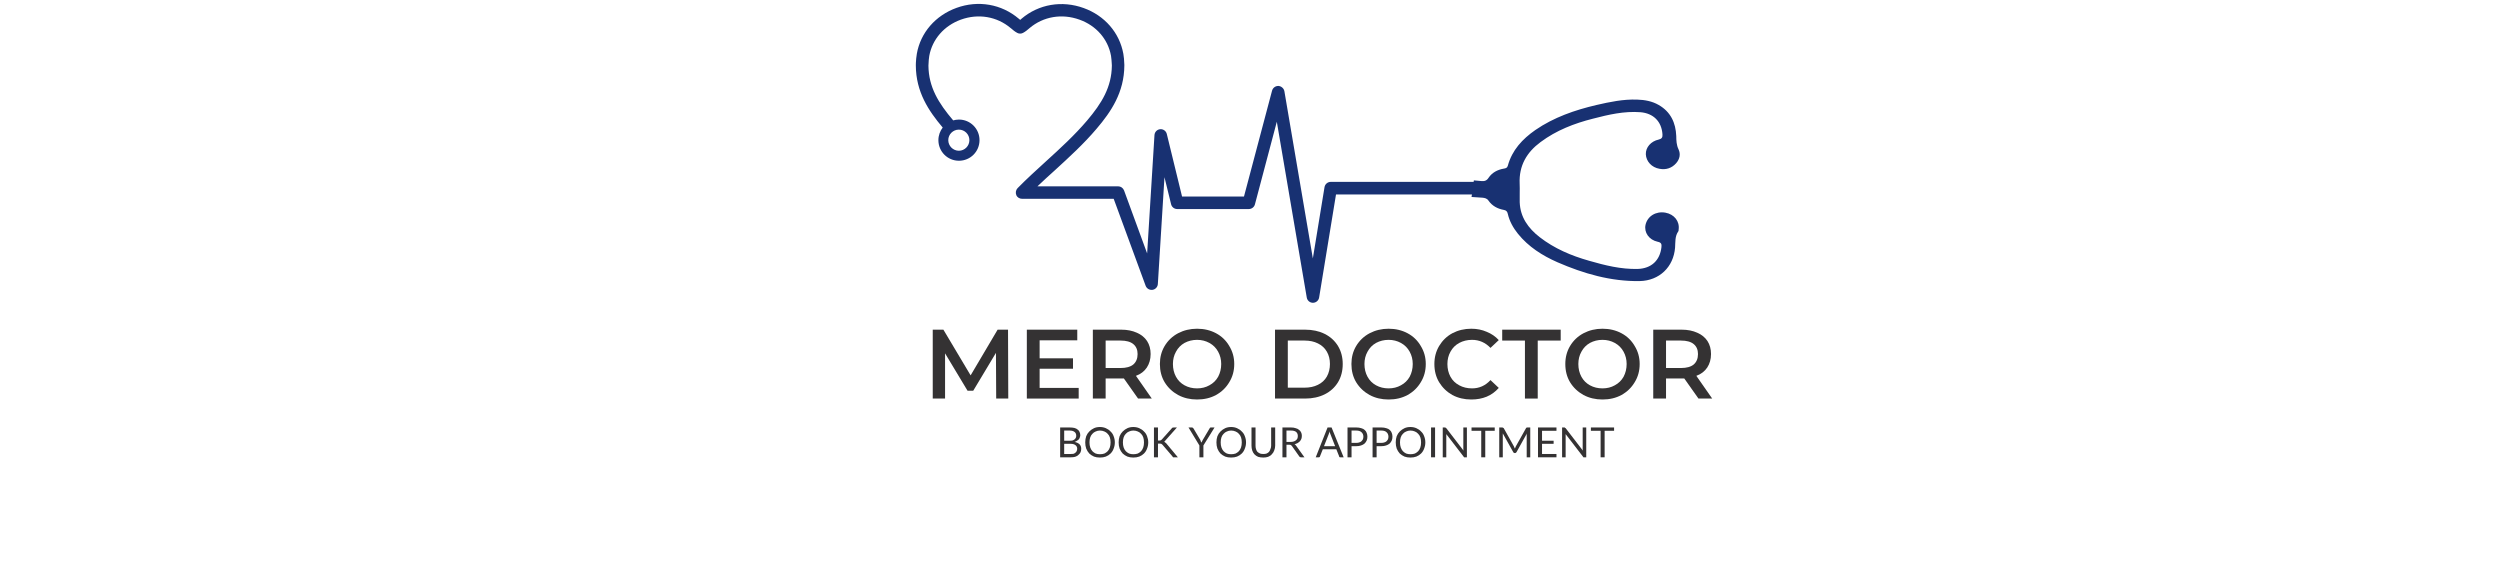 <svg xmlns="http://www.w3.org/2000/svg" xmlns:xlink="http://www.w3.org/1999/xlink" width="220" zoomAndPan="magnify" viewBox="0 0 165 37.5" height="50" preserveAspectRatio="xMidYMid meet" version="1.2"><defs><clipPath id="19bd486ad4"><path d="M 60.441 0 L 111 0 L 111 19.984 L 60.441 19.984 Z M 60.441 0 "/></clipPath></defs><g id="dd740a088f"><g clip-rule="nonzero" clip-path="url(#19bd486ad4)"><path style=" stroke:none;fill-rule:nonzero;fill:#183172;fill-opacity:1;" d="M 109.914 14.035 C 109.285 13.926 108.734 14.27 108.605 14.836 C 108.496 15.336 108.828 15.832 109.41 15.957 C 109.648 16.004 109.676 16.113 109.656 16.309 C 109.559 17.191 108.984 17.723 108.086 17.75 C 106.98 17.777 105.926 17.512 104.883 17.211 C 103.707 16.879 102.59 16.406 101.613 15.648 C 100.863 15.062 100.336 14.336 100.301 13.348 C 100.289 12.938 100.316 12.52 100.297 12.113 C 100.246 10.938 100.758 10.055 101.68 9.375 C 102.719 8.602 103.898 8.145 105.137 7.832 C 106.16 7.566 107.191 7.324 108.27 7.406 C 109.121 7.477 109.668 8.016 109.723 8.867 C 109.738 9.066 109.676 9.164 109.473 9.211 C 108.953 9.324 108.609 9.734 108.625 10.18 C 108.645 10.652 109.012 11.055 109.531 11.141 C 109.957 11.219 110.332 11.102 110.625 10.773 C 110.863 10.5 110.934 10.172 110.781 9.852 C 110.645 9.566 110.637 9.277 110.633 8.977 C 110.598 8.105 110.262 7.379 109.477 6.93 C 109.039 6.676 108.555 6.59 108.059 6.574 C 107.137 6.539 106.25 6.727 105.367 6.93 C 103.934 7.266 102.555 7.742 101.332 8.582 C 100.48 9.176 99.797 9.906 99.516 10.938 C 99.477 11.086 99.375 11.109 99.25 11.129 C 98.832 11.203 98.48 11.387 98.246 11.734 C 98.117 11.934 97.969 11.969 97.762 11.949 C 97.598 11.934 97.441 11.922 97.277 11.906 C 97.27 11.941 97.262 11.969 97.258 12.004 L 87.828 12.004 C 87.625 12.004 87.453 12.152 87.418 12.352 L 86.648 17.055 L 84.77 6.023 C 84.734 5.832 84.57 5.688 84.379 5.672 C 84.184 5.668 84.012 5.789 83.957 5.98 L 82.102 12.973 L 78.016 12.973 L 77.008 8.84 C 76.961 8.645 76.773 8.508 76.57 8.527 C 76.367 8.547 76.207 8.711 76.195 8.918 L 75.711 16.727 L 74.188 12.57 C 74.125 12.406 73.969 12.297 73.797 12.297 L 68.473 12.297 C 68.848 11.934 69.238 11.586 69.613 11.246 C 70.555 10.383 71.531 9.496 72.379 8.492 C 73.328 7.379 74.199 6.098 74.207 4.316 C 74.207 4.301 74.207 4.289 74.207 4.281 C 74.199 4.238 74.199 4.191 74.199 4.145 C 74.195 3.988 74.18 3.762 74.141 3.551 C 73.887 2.156 72.91 1.031 71.523 0.531 C 70.09 0.012 68.555 0.273 67.422 1.234 L 67.406 1.25 C 67.379 1.27 67.359 1.289 67.332 1.312 C 67.305 1.289 67.285 1.27 67.258 1.25 L 67.238 1.234 C 66.098 0.266 64.562 0 63.129 0.52 C 61.742 1.023 60.758 2.152 60.512 3.543 C 60.473 3.762 60.457 3.98 60.449 4.137 C 60.449 4.191 60.445 4.238 60.445 4.281 C 60.445 4.293 60.445 4.309 60.445 4.316 C 60.449 6.062 61.289 7.32 62.219 8.418 C 62.043 8.648 61.934 8.938 61.934 9.25 C 61.934 10.004 62.539 10.609 63.289 10.609 C 64.043 10.609 64.648 10.004 64.648 9.25 C 64.648 8.5 64.043 7.891 63.289 7.891 C 63.16 7.891 63.031 7.914 62.91 7.945 C 61.938 6.801 61.289 5.75 61.277 4.328 C 61.277 4.289 61.285 4.238 61.285 4.184 C 61.289 4.035 61.305 3.859 61.332 3.688 C 61.531 2.594 62.309 1.699 63.414 1.297 C 64.566 0.879 65.797 1.086 66.703 1.852 L 66.719 1.863 C 66.855 1.98 66.984 2.09 67.141 2.172 C 67.258 2.234 67.402 2.234 67.516 2.172 C 67.676 2.09 67.805 1.98 67.941 1.863 L 67.953 1.852 C 68.863 1.086 70.09 0.879 71.246 1.297 C 72.352 1.691 73.129 2.586 73.328 3.688 C 73.355 3.859 73.367 4.043 73.375 4.184 C 73.375 4.238 73.383 4.289 73.383 4.328 C 73.367 5.75 72.719 6.809 71.75 7.953 C 70.93 8.918 69.98 9.789 69.055 10.629 C 68.426 11.203 67.77 11.797 67.16 12.418 C 67.047 12.535 67.012 12.719 67.074 12.871 C 67.133 13.027 67.293 13.121 67.457 13.121 L 73.504 13.121 L 75.613 18.863 C 75.684 19.047 75.867 19.156 76.066 19.129 C 76.258 19.102 76.406 18.938 76.418 18.746 L 76.855 11.695 L 77.293 13.484 C 77.34 13.668 77.504 13.797 77.695 13.797 L 82.422 13.797 C 82.613 13.797 82.777 13.668 82.824 13.492 L 84.27 8.035 L 86.246 19.637 C 86.277 19.832 86.449 19.984 86.652 19.984 C 86.859 19.984 87.031 19.832 87.062 19.637 L 88.176 12.836 L 97.148 12.836 C 97.141 12.891 97.133 12.945 97.121 13 C 97.395 13.012 97.562 13.027 97.836 13.047 C 97.988 13.062 98.137 13.09 98.238 13.238 C 98.48 13.586 98.832 13.777 99.242 13.852 C 99.406 13.879 99.477 13.953 99.512 14.105 C 99.625 14.605 99.871 15.039 100.191 15.438 C 100.891 16.297 101.797 16.871 102.793 17.309 C 104.52 18.059 106.316 18.582 108.223 18.551 C 109.512 18.523 110.453 17.629 110.555 16.344 C 110.582 15.977 110.535 15.594 110.77 15.266 C 110.789 15.238 110.789 15.199 110.789 15.156 C 110.871 14.609 110.5 14.141 109.914 14.035 Z M 63.98 9.25 C 63.98 9.633 63.668 9.949 63.285 9.949 C 62.902 9.949 62.586 9.633 62.586 9.25 C 62.586 8.867 62.902 8.555 63.285 8.555 C 63.668 8.555 63.98 8.867 63.98 9.25 Z M 63.98 9.25 "/></g><g style="fill:#343233;fill-opacity:1;"><g transform="translate(60.952, 26.305)"><path style="stroke:none" d="M 4.797 0 L 4.781 -3.016 L 3.281 -0.516 L 2.906 -0.516 L 1.422 -2.984 L 1.422 0 L 0.609 0 L 0.609 -4.547 L 1.312 -4.547 L 3.109 -1.531 L 4.891 -4.547 L 5.578 -4.547 L 5.594 0 Z M 4.797 0 "/></g></g><g style="fill:#343233;fill-opacity:1;"><g transform="translate(67.162, 26.305)"><path style="stroke:none" d="M 4.031 -0.703 L 4.031 0 L 0.609 0 L 0.609 -4.547 L 3.938 -4.547 L 3.938 -3.844 L 1.453 -3.844 L 1.453 -2.656 L 3.656 -2.656 L 3.656 -1.969 L 1.453 -1.969 L 1.453 -0.703 Z M 4.031 -0.703 "/></g></g><g style="fill:#343233;fill-opacity:1;"><g transform="translate(71.519, 26.305)"><path style="stroke:none" d="M 3.594 0 L 2.656 -1.328 C 2.613 -1.328 2.555 -1.328 2.484 -1.328 L 1.453 -1.328 L 1.453 0 L 0.609 0 L 0.609 -4.547 L 2.484 -4.547 C 2.879 -4.547 3.223 -4.477 3.516 -4.344 C 3.805 -4.219 4.031 -4.035 4.188 -3.797 C 4.344 -3.555 4.422 -3.27 4.422 -2.938 C 4.422 -2.594 4.336 -2.297 4.172 -2.047 C 4.004 -1.797 3.766 -1.613 3.453 -1.5 L 4.5 0 Z M 3.562 -2.938 C 3.562 -3.219 3.469 -3.438 3.281 -3.594 C 3.094 -3.75 2.812 -3.828 2.438 -3.828 L 1.453 -3.828 L 1.453 -2.016 L 2.438 -2.016 C 2.812 -2.016 3.094 -2.094 3.281 -2.25 C 3.469 -2.414 3.562 -2.645 3.562 -2.938 Z M 3.562 -2.938 "/></g></g><g style="fill:#343233;fill-opacity:1;"><g transform="translate(76.272, 26.305)"><path style="stroke:none" d="M 2.734 0.062 C 2.273 0.062 1.859 -0.035 1.484 -0.234 C 1.109 -0.441 0.812 -0.723 0.594 -1.078 C 0.383 -1.43 0.281 -1.832 0.281 -2.281 C 0.281 -2.719 0.383 -3.113 0.594 -3.469 C 0.812 -3.832 1.109 -4.113 1.484 -4.312 C 1.859 -4.508 2.273 -4.609 2.734 -4.609 C 3.203 -4.609 3.617 -4.508 3.984 -4.312 C 4.359 -4.113 4.648 -3.832 4.859 -3.469 C 5.078 -3.113 5.188 -2.719 5.188 -2.281 C 5.188 -1.832 5.078 -1.43 4.859 -1.078 C 4.648 -0.723 4.359 -0.441 3.984 -0.234 C 3.617 -0.035 3.203 0.062 2.734 0.062 Z M 2.734 -0.672 C 3.035 -0.672 3.305 -0.738 3.547 -0.875 C 3.797 -1.008 3.988 -1.195 4.125 -1.438 C 4.258 -1.688 4.328 -1.969 4.328 -2.281 C 4.328 -2.582 4.258 -2.852 4.125 -3.094 C 3.988 -3.344 3.797 -3.535 3.547 -3.672 C 3.305 -3.805 3.035 -3.875 2.734 -3.875 C 2.43 -3.875 2.156 -3.805 1.906 -3.672 C 1.664 -3.535 1.477 -3.344 1.344 -3.094 C 1.207 -2.852 1.141 -2.582 1.141 -2.281 C 1.141 -1.969 1.207 -1.688 1.344 -1.438 C 1.477 -1.195 1.664 -1.008 1.906 -0.875 C 2.156 -0.738 2.43 -0.672 2.734 -0.672 Z M 2.734 -0.672 "/></g></g><g style="fill:#343233;fill-opacity:1;"><g transform="translate(81.747, 26.305)"><path style="stroke:none" d=""/></g></g><g style="fill:#343233;fill-opacity:1;"><g transform="translate(83.542, 26.305)"><path style="stroke:none" d="M 0.609 -4.547 L 2.594 -4.547 C 3.082 -4.547 3.516 -4.453 3.891 -4.266 C 4.266 -4.078 4.555 -3.812 4.766 -3.469 C 4.973 -3.125 5.078 -2.727 5.078 -2.281 C 5.078 -1.82 4.973 -1.422 4.766 -1.078 C 4.555 -0.734 4.266 -0.469 3.891 -0.281 C 3.516 -0.094 3.082 0 2.594 0 L 0.609 0 Z M 2.562 -0.719 C 2.895 -0.719 3.188 -0.781 3.438 -0.906 C 3.695 -1.031 3.895 -1.211 4.031 -1.453 C 4.164 -1.691 4.234 -1.969 4.234 -2.281 C 4.234 -2.594 4.164 -2.863 4.031 -3.094 C 3.895 -3.332 3.695 -3.516 3.438 -3.641 C 3.188 -3.766 2.895 -3.828 2.562 -3.828 L 1.453 -3.828 L 1.453 -0.719 Z M 2.562 -0.719 "/></g></g><g style="fill:#343233;fill-opacity:1;"><g transform="translate(88.913, 26.305)"><path style="stroke:none" d="M 2.734 0.062 C 2.273 0.062 1.859 -0.035 1.484 -0.234 C 1.109 -0.441 0.812 -0.723 0.594 -1.078 C 0.383 -1.43 0.281 -1.832 0.281 -2.281 C 0.281 -2.719 0.383 -3.113 0.594 -3.469 C 0.812 -3.832 1.109 -4.113 1.484 -4.312 C 1.859 -4.508 2.273 -4.609 2.734 -4.609 C 3.203 -4.609 3.617 -4.508 3.984 -4.312 C 4.359 -4.113 4.648 -3.832 4.859 -3.469 C 5.078 -3.113 5.188 -2.719 5.188 -2.281 C 5.188 -1.832 5.078 -1.43 4.859 -1.078 C 4.648 -0.723 4.359 -0.441 3.984 -0.234 C 3.617 -0.035 3.203 0.062 2.734 0.062 Z M 2.734 -0.672 C 3.035 -0.672 3.305 -0.738 3.547 -0.875 C 3.797 -1.008 3.988 -1.195 4.125 -1.438 C 4.258 -1.688 4.328 -1.969 4.328 -2.281 C 4.328 -2.582 4.258 -2.852 4.125 -3.094 C 3.988 -3.344 3.797 -3.535 3.547 -3.672 C 3.305 -3.805 3.035 -3.875 2.734 -3.875 C 2.43 -3.875 2.156 -3.805 1.906 -3.672 C 1.664 -3.535 1.477 -3.344 1.344 -3.094 C 1.207 -2.852 1.141 -2.582 1.141 -2.281 C 1.141 -1.969 1.207 -1.688 1.344 -1.438 C 1.477 -1.195 1.664 -1.008 1.906 -0.875 C 2.156 -0.738 2.43 -0.672 2.734 -0.672 Z M 2.734 -0.672 "/></g></g><g style="fill:#343233;fill-opacity:1;"><g transform="translate(94.388, 26.305)"><path style="stroke:none" d="M 2.719 0.062 C 2.258 0.062 1.844 -0.035 1.469 -0.234 C 1.102 -0.441 0.812 -0.723 0.594 -1.078 C 0.383 -1.43 0.281 -1.832 0.281 -2.281 C 0.281 -2.719 0.383 -3.113 0.594 -3.469 C 0.812 -3.832 1.102 -4.113 1.469 -4.312 C 1.844 -4.508 2.258 -4.609 2.719 -4.609 C 3.094 -4.609 3.43 -4.539 3.734 -4.406 C 4.047 -4.281 4.312 -4.098 4.531 -3.859 L 3.984 -3.344 C 3.648 -3.695 3.242 -3.875 2.766 -3.875 C 2.453 -3.875 2.172 -3.805 1.922 -3.672 C 1.672 -3.535 1.477 -3.344 1.344 -3.094 C 1.207 -2.852 1.141 -2.582 1.141 -2.281 C 1.141 -1.969 1.207 -1.688 1.344 -1.438 C 1.477 -1.195 1.672 -1.008 1.922 -0.875 C 2.172 -0.738 2.453 -0.672 2.766 -0.672 C 3.242 -0.672 3.648 -0.852 3.984 -1.219 L 4.531 -0.703 C 4.312 -0.453 4.047 -0.258 3.734 -0.125 C 3.43 0 3.094 0.062 2.719 0.062 Z M 2.719 0.062 "/></g></g><g style="fill:#343233;fill-opacity:1;"><g transform="translate(99.115, 26.305)"><path style="stroke:none" d="M 1.531 -3.828 L 0.031 -3.828 L 0.031 -4.547 L 3.891 -4.547 L 3.891 -3.828 L 2.375 -3.828 L 2.375 0 L 1.531 0 Z M 1.531 -3.828 "/></g></g><g style="fill:#343233;fill-opacity:1;"><g transform="translate(103.03, 26.305)"><path style="stroke:none" d="M 2.734 0.062 C 2.273 0.062 1.859 -0.035 1.484 -0.234 C 1.109 -0.441 0.812 -0.723 0.594 -1.078 C 0.383 -1.43 0.281 -1.832 0.281 -2.281 C 0.281 -2.719 0.383 -3.113 0.594 -3.469 C 0.812 -3.832 1.109 -4.113 1.484 -4.312 C 1.859 -4.508 2.273 -4.609 2.734 -4.609 C 3.203 -4.609 3.617 -4.508 3.984 -4.312 C 4.359 -4.113 4.648 -3.832 4.859 -3.469 C 5.078 -3.113 5.188 -2.719 5.188 -2.281 C 5.188 -1.832 5.078 -1.43 4.859 -1.078 C 4.648 -0.723 4.359 -0.441 3.984 -0.234 C 3.617 -0.035 3.203 0.062 2.734 0.062 Z M 2.734 -0.672 C 3.035 -0.672 3.305 -0.738 3.547 -0.875 C 3.797 -1.008 3.988 -1.195 4.125 -1.438 C 4.258 -1.688 4.328 -1.969 4.328 -2.281 C 4.328 -2.582 4.258 -2.852 4.125 -3.094 C 3.988 -3.344 3.797 -3.535 3.547 -3.672 C 3.305 -3.805 3.035 -3.875 2.734 -3.875 C 2.43 -3.875 2.156 -3.805 1.906 -3.672 C 1.664 -3.535 1.477 -3.344 1.344 -3.094 C 1.207 -2.852 1.141 -2.582 1.141 -2.281 C 1.141 -1.969 1.207 -1.688 1.344 -1.438 C 1.477 -1.195 1.664 -1.008 1.906 -0.875 C 2.156 -0.738 2.43 -0.672 2.734 -0.672 Z M 2.734 -0.672 "/></g></g><g style="fill:#343233;fill-opacity:1;"><g transform="translate(108.505, 26.305)"><path style="stroke:none" d="M 3.594 0 L 2.656 -1.328 C 2.613 -1.328 2.555 -1.328 2.484 -1.328 L 1.453 -1.328 L 1.453 0 L 0.609 0 L 0.609 -4.547 L 2.484 -4.547 C 2.879 -4.547 3.223 -4.477 3.516 -4.344 C 3.805 -4.219 4.031 -4.035 4.188 -3.797 C 4.344 -3.555 4.422 -3.27 4.422 -2.938 C 4.422 -2.594 4.336 -2.297 4.172 -2.047 C 4.004 -1.797 3.766 -1.613 3.453 -1.5 L 4.5 0 Z M 3.562 -2.938 C 3.562 -3.219 3.469 -3.438 3.281 -3.594 C 3.094 -3.75 2.812 -3.828 2.438 -3.828 L 1.453 -3.828 L 1.453 -2.016 L 2.438 -2.016 C 2.812 -2.016 3.094 -2.094 3.281 -2.25 C 3.469 -2.414 3.562 -2.645 3.562 -2.938 Z M 3.562 -2.938 "/></g></g><g style="fill:#343233;fill-opacity:1;"><g transform="translate(69.72, 30.182)"><path style="stroke:none" d="M 0.938 -0.219 C 1.02 -0.219 1.086 -0.223 1.141 -0.234 C 1.191 -0.254 1.234 -0.281 1.266 -0.312 C 1.305 -0.344 1.332 -0.379 1.344 -0.422 C 1.363 -0.461 1.375 -0.508 1.375 -0.562 C 1.375 -0.664 1.336 -0.742 1.266 -0.797 C 1.191 -0.859 1.082 -0.891 0.938 -0.891 L 0.516 -0.891 L 0.516 -0.219 Z M 0.516 -1.766 L 0.516 -1.094 L 0.875 -1.094 C 0.945 -1.094 1.008 -1.098 1.062 -1.109 C 1.113 -1.129 1.156 -1.148 1.188 -1.172 C 1.227 -1.203 1.258 -1.238 1.281 -1.281 C 1.301 -1.32 1.312 -1.367 1.312 -1.422 C 1.312 -1.535 1.273 -1.617 1.203 -1.672 C 1.129 -1.734 1.02 -1.766 0.875 -1.766 Z M 0.875 -1.969 C 1 -1.969 1.102 -1.957 1.188 -1.938 C 1.281 -1.914 1.352 -1.879 1.406 -1.828 C 1.469 -1.785 1.508 -1.734 1.531 -1.672 C 1.562 -1.609 1.578 -1.535 1.578 -1.453 C 1.578 -1.41 1.566 -1.363 1.547 -1.312 C 1.535 -1.27 1.516 -1.227 1.484 -1.188 C 1.453 -1.156 1.41 -1.125 1.359 -1.094 C 1.316 -1.062 1.266 -1.035 1.203 -1.016 C 1.348 -0.984 1.457 -0.93 1.531 -0.859 C 1.602 -0.785 1.641 -0.688 1.641 -0.562 C 1.641 -0.477 1.625 -0.398 1.594 -0.328 C 1.562 -0.266 1.516 -0.207 1.453 -0.156 C 1.398 -0.102 1.328 -0.062 1.234 -0.031 C 1.148 -0.008 1.055 0 0.953 0 L 0.25 0 L 0.25 -1.969 Z M 0.875 -1.969 "/></g></g><g style="fill:#343233;fill-opacity:1;"><g transform="translate(71.501, 30.182)"><path style="stroke:none" d="M 2.078 -0.984 C 2.078 -0.836 2.051 -0.703 2 -0.578 C 1.957 -0.453 1.891 -0.344 1.797 -0.25 C 1.711 -0.164 1.609 -0.098 1.484 -0.047 C 1.367 -0.004 1.238 0.016 1.094 0.016 C 0.945 0.016 0.816 -0.004 0.703 -0.047 C 0.586 -0.098 0.484 -0.164 0.391 -0.25 C 0.305 -0.344 0.238 -0.453 0.188 -0.578 C 0.145 -0.703 0.125 -0.836 0.125 -0.984 C 0.125 -1.129 0.145 -1.266 0.188 -1.391 C 0.238 -1.516 0.305 -1.617 0.391 -1.703 C 0.484 -1.797 0.586 -1.867 0.703 -1.922 C 0.816 -1.973 0.945 -2 1.094 -2 C 1.238 -2 1.367 -1.973 1.484 -1.922 C 1.609 -1.867 1.711 -1.797 1.797 -1.703 C 1.891 -1.617 1.957 -1.516 2 -1.391 C 2.051 -1.266 2.078 -1.129 2.078 -0.984 Z M 1.797 -0.984 C 1.797 -1.109 1.781 -1.219 1.75 -1.312 C 1.719 -1.406 1.672 -1.484 1.609 -1.547 C 1.547 -1.617 1.473 -1.672 1.391 -1.703 C 1.305 -1.742 1.207 -1.766 1.094 -1.766 C 0.988 -1.766 0.895 -1.742 0.812 -1.703 C 0.727 -1.672 0.656 -1.617 0.594 -1.547 C 0.531 -1.484 0.484 -1.406 0.453 -1.312 C 0.422 -1.219 0.406 -1.109 0.406 -0.984 C 0.406 -0.859 0.422 -0.75 0.453 -0.656 C 0.484 -0.562 0.531 -0.477 0.594 -0.406 C 0.656 -0.344 0.727 -0.289 0.812 -0.25 C 0.895 -0.219 0.988 -0.203 1.094 -0.203 C 1.207 -0.203 1.305 -0.219 1.391 -0.25 C 1.473 -0.289 1.547 -0.344 1.609 -0.406 C 1.672 -0.477 1.719 -0.562 1.75 -0.656 C 1.781 -0.75 1.797 -0.859 1.797 -0.984 Z M 1.797 -0.984 "/></g></g><g style="fill:#343233;fill-opacity:1;"><g transform="translate(73.706, 30.182)"><path style="stroke:none" d="M 2.078 -0.984 C 2.078 -0.836 2.051 -0.703 2 -0.578 C 1.957 -0.453 1.891 -0.344 1.797 -0.25 C 1.711 -0.164 1.609 -0.098 1.484 -0.047 C 1.367 -0.004 1.238 0.016 1.094 0.016 C 0.945 0.016 0.816 -0.004 0.703 -0.047 C 0.586 -0.098 0.484 -0.164 0.391 -0.25 C 0.305 -0.344 0.238 -0.453 0.188 -0.578 C 0.145 -0.703 0.125 -0.836 0.125 -0.984 C 0.125 -1.129 0.145 -1.266 0.188 -1.391 C 0.238 -1.516 0.305 -1.617 0.391 -1.703 C 0.484 -1.797 0.586 -1.867 0.703 -1.922 C 0.816 -1.973 0.945 -2 1.094 -2 C 1.238 -2 1.367 -1.973 1.484 -1.922 C 1.609 -1.867 1.711 -1.797 1.797 -1.703 C 1.891 -1.617 1.957 -1.516 2 -1.391 C 2.051 -1.266 2.078 -1.129 2.078 -0.984 Z M 1.797 -0.984 C 1.797 -1.109 1.781 -1.219 1.75 -1.312 C 1.719 -1.406 1.672 -1.484 1.609 -1.547 C 1.547 -1.617 1.473 -1.672 1.391 -1.703 C 1.305 -1.742 1.207 -1.766 1.094 -1.766 C 0.988 -1.766 0.895 -1.742 0.812 -1.703 C 0.727 -1.672 0.656 -1.617 0.594 -1.547 C 0.531 -1.484 0.484 -1.406 0.453 -1.312 C 0.422 -1.219 0.406 -1.109 0.406 -0.984 C 0.406 -0.859 0.422 -0.75 0.453 -0.656 C 0.484 -0.562 0.531 -0.477 0.594 -0.406 C 0.656 -0.344 0.727 -0.289 0.812 -0.25 C 0.895 -0.219 0.988 -0.203 1.094 -0.203 C 1.207 -0.203 1.305 -0.219 1.391 -0.25 C 1.473 -0.289 1.547 -0.344 1.609 -0.406 C 1.672 -0.477 1.719 -0.562 1.75 -0.656 C 1.781 -0.75 1.797 -0.859 1.797 -0.984 Z M 1.797 -0.984 "/></g></g><g style="fill:#343233;fill-opacity:1;"><g transform="translate(75.911, 30.182)"><path style="stroke:none" d="M 0.516 -1.109 L 0.625 -1.109 C 0.656 -1.109 0.68 -1.113 0.703 -1.125 C 0.723 -1.133 0.742 -1.148 0.766 -1.172 L 1.422 -1.906 C 1.43 -1.926 1.445 -1.941 1.469 -1.953 C 1.488 -1.961 1.516 -1.969 1.547 -1.969 L 1.766 -1.969 L 1.016 -1.125 C 1.004 -1.102 0.988 -1.082 0.969 -1.062 C 0.945 -1.051 0.93 -1.039 0.922 -1.031 C 0.941 -1.02 0.961 -1.004 0.984 -0.984 C 1.004 -0.973 1.023 -0.957 1.047 -0.938 L 1.828 0 L 1.594 0 C 1.57 0 1.555 0 1.547 0 C 1.535 0 1.523 0 1.516 0 C 1.504 -0.008 1.492 -0.02 1.484 -0.031 C 1.484 -0.039 1.477 -0.051 1.469 -0.062 L 0.797 -0.844 C 0.773 -0.863 0.754 -0.879 0.734 -0.891 C 0.711 -0.898 0.68 -0.906 0.641 -0.906 L 0.516 -0.906 L 0.516 0 L 0.25 0 L 0.25 -1.969 L 0.516 -1.969 Z M 0.516 -1.109 "/></g></g><g style="fill:#343233;fill-opacity:1;"><g transform="translate(77.736, 30.182)"><path style="stroke:none" d=""/></g></g><g style="fill:#343233;fill-opacity:1;"><g transform="translate(78.441, 30.182)"><path style="stroke:none" d="M 0.984 -0.781 L 0.984 0 L 0.719 0 L 0.719 -0.781 L 0 -1.969 L 0.234 -1.969 C 0.254 -1.969 0.27 -1.961 0.281 -1.953 C 0.301 -1.941 0.316 -1.926 0.328 -1.906 L 0.781 -1.141 C 0.789 -1.109 0.801 -1.078 0.812 -1.047 C 0.832 -1.023 0.848 -1 0.859 -0.969 C 0.867 -1 0.879 -1.023 0.891 -1.047 C 0.91 -1.078 0.926 -1.109 0.938 -1.141 L 1.391 -1.906 C 1.398 -1.926 1.41 -1.941 1.422 -1.953 C 1.43 -1.961 1.453 -1.969 1.484 -1.969 L 1.719 -1.969 Z M 0.984 -0.781 "/></g></g><g style="fill:#343233;fill-opacity:1;"><g transform="translate(80.16, 30.182)"><path style="stroke:none" d="M 2.078 -0.984 C 2.078 -0.836 2.051 -0.703 2 -0.578 C 1.957 -0.453 1.891 -0.344 1.797 -0.25 C 1.711 -0.164 1.609 -0.098 1.484 -0.047 C 1.367 -0.004 1.238 0.016 1.094 0.016 C 0.945 0.016 0.816 -0.004 0.703 -0.047 C 0.586 -0.098 0.484 -0.164 0.391 -0.25 C 0.305 -0.344 0.238 -0.453 0.188 -0.578 C 0.145 -0.703 0.125 -0.836 0.125 -0.984 C 0.125 -1.129 0.145 -1.266 0.188 -1.391 C 0.238 -1.516 0.305 -1.617 0.391 -1.703 C 0.484 -1.797 0.586 -1.867 0.703 -1.922 C 0.816 -1.973 0.945 -2 1.094 -2 C 1.238 -2 1.367 -1.973 1.484 -1.922 C 1.609 -1.867 1.711 -1.797 1.797 -1.703 C 1.891 -1.617 1.957 -1.516 2 -1.391 C 2.051 -1.266 2.078 -1.129 2.078 -0.984 Z M 1.797 -0.984 C 1.797 -1.109 1.781 -1.219 1.75 -1.312 C 1.719 -1.406 1.672 -1.484 1.609 -1.547 C 1.547 -1.617 1.473 -1.672 1.391 -1.703 C 1.305 -1.742 1.207 -1.766 1.094 -1.766 C 0.988 -1.766 0.895 -1.742 0.812 -1.703 C 0.727 -1.672 0.656 -1.617 0.594 -1.547 C 0.531 -1.484 0.484 -1.406 0.453 -1.312 C 0.422 -1.219 0.406 -1.109 0.406 -0.984 C 0.406 -0.859 0.422 -0.75 0.453 -0.656 C 0.484 -0.562 0.531 -0.477 0.594 -0.406 C 0.656 -0.344 0.727 -0.289 0.812 -0.25 C 0.895 -0.219 0.988 -0.203 1.094 -0.203 C 1.207 -0.203 1.305 -0.219 1.391 -0.25 C 1.473 -0.289 1.547 -0.344 1.609 -0.406 C 1.672 -0.477 1.719 -0.562 1.75 -0.656 C 1.781 -0.75 1.797 -0.859 1.797 -0.984 Z M 1.797 -0.984 "/></g></g><g style="fill:#343233;fill-opacity:1;"><g transform="translate(82.365, 30.182)"><path style="stroke:none" d="M 1.016 -0.219 C 1.098 -0.219 1.172 -0.227 1.234 -0.25 C 1.297 -0.281 1.348 -0.316 1.391 -0.359 C 1.43 -0.41 1.461 -0.473 1.484 -0.547 C 1.516 -0.617 1.531 -0.691 1.531 -0.766 L 1.531 -1.969 L 1.797 -1.969 L 1.797 -0.766 C 1.797 -0.66 1.773 -0.555 1.734 -0.453 C 1.703 -0.359 1.648 -0.273 1.578 -0.203 C 1.516 -0.129 1.43 -0.07 1.328 -0.031 C 1.234 0 1.129 0.016 1.016 0.016 C 0.891 0.016 0.773 0 0.672 -0.031 C 0.578 -0.07 0.492 -0.129 0.422 -0.203 C 0.359 -0.273 0.312 -0.359 0.281 -0.453 C 0.25 -0.555 0.234 -0.66 0.234 -0.766 L 0.234 -1.969 L 0.5 -1.969 L 0.5 -0.781 C 0.5 -0.695 0.508 -0.617 0.531 -0.547 C 0.551 -0.473 0.582 -0.41 0.625 -0.359 C 0.676 -0.316 0.734 -0.281 0.797 -0.25 C 0.859 -0.227 0.93 -0.219 1.016 -0.219 Z M 1.016 -0.219 "/></g></g><g style="fill:#343233;fill-opacity:1;"><g transform="translate(84.391, 30.182)"><path style="stroke:none" d="M 0.797 -1.016 C 0.867 -1.016 0.938 -1.023 1 -1.047 C 1.062 -1.066 1.109 -1.094 1.141 -1.125 C 1.18 -1.156 1.211 -1.191 1.234 -1.234 C 1.254 -1.285 1.266 -1.344 1.266 -1.406 C 1.266 -1.52 1.227 -1.609 1.156 -1.672 C 1.082 -1.734 0.969 -1.766 0.812 -1.766 L 0.516 -1.766 L 0.516 -1.016 Z M 1.703 0 L 1.469 0 C 1.414 0 1.379 -0.02 1.359 -0.062 L 0.859 -0.766 C 0.836 -0.785 0.816 -0.801 0.797 -0.812 C 0.785 -0.82 0.758 -0.828 0.719 -0.828 L 0.516 -0.828 L 0.516 0 L 0.25 0 L 0.25 -1.969 L 0.812 -1.969 C 0.938 -1.969 1.039 -1.953 1.125 -1.922 C 1.219 -1.898 1.289 -1.863 1.344 -1.812 C 1.406 -1.77 1.453 -1.711 1.484 -1.641 C 1.516 -1.578 1.531 -1.504 1.531 -1.422 C 1.531 -1.348 1.52 -1.281 1.5 -1.219 C 1.477 -1.164 1.445 -1.113 1.406 -1.062 C 1.363 -1.02 1.312 -0.977 1.25 -0.938 C 1.188 -0.906 1.117 -0.879 1.047 -0.859 C 1.078 -0.848 1.109 -0.82 1.141 -0.781 Z M 1.703 0 "/></g></g><g style="fill:#343233;fill-opacity:1;"><g transform="translate(86.116, 30.182)"><path style="stroke:none" d=""/></g></g><g style="fill:#343233;fill-opacity:1;"><g transform="translate(86.822, 30.182)"><path style="stroke:none" d="M 1.297 -0.734 L 0.984 -1.531 C 0.973 -1.551 0.961 -1.578 0.953 -1.609 C 0.941 -1.641 0.938 -1.676 0.938 -1.719 C 0.914 -1.645 0.895 -1.582 0.875 -1.531 L 0.562 -0.734 Z M 1.859 0 L 1.641 0 C 1.617 0 1.598 -0.004 1.578 -0.016 C 1.566 -0.023 1.562 -0.039 1.562 -0.062 L 1.375 -0.531 L 0.484 -0.531 L 0.297 -0.062 C 0.297 -0.039 0.285 -0.023 0.266 -0.016 C 0.254 -0.004 0.238 0 0.219 0 L 0.016 0 L 0.797 -1.969 L 1.062 -1.969 Z M 1.859 0 "/></g></g><g style="fill:#343233;fill-opacity:1;"><g transform="translate(88.686, 30.182)"><path style="stroke:none" d="M 0.828 -0.953 C 0.91 -0.953 0.977 -0.961 1.031 -0.984 C 1.094 -1.004 1.141 -1.031 1.172 -1.062 C 1.211 -1.102 1.242 -1.145 1.266 -1.188 C 1.285 -1.238 1.297 -1.297 1.297 -1.359 C 1.297 -1.484 1.254 -1.582 1.172 -1.656 C 1.098 -1.727 0.984 -1.766 0.828 -1.766 L 0.516 -1.766 L 0.516 -0.953 Z M 0.828 -1.969 C 0.953 -1.969 1.062 -1.953 1.156 -1.922 C 1.25 -1.898 1.328 -1.859 1.391 -1.797 C 1.453 -1.742 1.492 -1.68 1.516 -1.609 C 1.547 -1.535 1.562 -1.453 1.562 -1.359 C 1.562 -1.266 1.547 -1.18 1.516 -1.109 C 1.484 -1.035 1.438 -0.969 1.375 -0.906 C 1.312 -0.852 1.234 -0.812 1.141 -0.781 C 1.055 -0.75 0.953 -0.734 0.828 -0.734 L 0.516 -0.734 L 0.516 0 L 0.25 0 L 0.25 -1.969 Z M 0.828 -1.969 "/></g></g><g style="fill:#343233;fill-opacity:1;"><g transform="translate(90.34, 30.182)"><path style="stroke:none" d="M 0.828 -0.953 C 0.91 -0.953 0.977 -0.961 1.031 -0.984 C 1.094 -1.004 1.141 -1.031 1.172 -1.062 C 1.211 -1.102 1.242 -1.145 1.266 -1.188 C 1.285 -1.238 1.297 -1.297 1.297 -1.359 C 1.297 -1.484 1.254 -1.582 1.172 -1.656 C 1.098 -1.727 0.984 -1.766 0.828 -1.766 L 0.516 -1.766 L 0.516 -0.953 Z M 0.828 -1.969 C 0.953 -1.969 1.062 -1.953 1.156 -1.922 C 1.25 -1.898 1.328 -1.859 1.391 -1.797 C 1.453 -1.742 1.492 -1.68 1.516 -1.609 C 1.547 -1.535 1.562 -1.453 1.562 -1.359 C 1.562 -1.266 1.547 -1.18 1.516 -1.109 C 1.484 -1.035 1.438 -0.969 1.375 -0.906 C 1.312 -0.852 1.234 -0.812 1.141 -0.781 C 1.055 -0.75 0.953 -0.734 0.828 -0.734 L 0.516 -0.734 L 0.516 0 L 0.25 0 L 0.25 -1.969 Z M 0.828 -1.969 "/></g></g><g style="fill:#343233;fill-opacity:1;"><g transform="translate(91.994, 30.182)"><path style="stroke:none" d="M 2.078 -0.984 C 2.078 -0.836 2.051 -0.703 2 -0.578 C 1.957 -0.453 1.891 -0.344 1.797 -0.25 C 1.711 -0.164 1.609 -0.098 1.484 -0.047 C 1.367 -0.004 1.238 0.016 1.094 0.016 C 0.945 0.016 0.816 -0.004 0.703 -0.047 C 0.586 -0.098 0.484 -0.164 0.391 -0.25 C 0.305 -0.344 0.238 -0.453 0.188 -0.578 C 0.145 -0.703 0.125 -0.836 0.125 -0.984 C 0.125 -1.129 0.145 -1.266 0.188 -1.391 C 0.238 -1.516 0.305 -1.617 0.391 -1.703 C 0.484 -1.797 0.586 -1.867 0.703 -1.922 C 0.816 -1.973 0.945 -2 1.094 -2 C 1.238 -2 1.367 -1.973 1.484 -1.922 C 1.609 -1.867 1.711 -1.797 1.797 -1.703 C 1.891 -1.617 1.957 -1.516 2 -1.391 C 2.051 -1.266 2.078 -1.129 2.078 -0.984 Z M 1.797 -0.984 C 1.797 -1.109 1.781 -1.219 1.75 -1.312 C 1.719 -1.406 1.672 -1.484 1.609 -1.547 C 1.547 -1.617 1.473 -1.672 1.391 -1.703 C 1.305 -1.742 1.207 -1.766 1.094 -1.766 C 0.988 -1.766 0.895 -1.742 0.812 -1.703 C 0.727 -1.672 0.656 -1.617 0.594 -1.547 C 0.531 -1.484 0.484 -1.406 0.453 -1.312 C 0.422 -1.219 0.406 -1.109 0.406 -0.984 C 0.406 -0.859 0.422 -0.75 0.453 -0.656 C 0.484 -0.562 0.531 -0.477 0.594 -0.406 C 0.656 -0.344 0.727 -0.289 0.812 -0.25 C 0.895 -0.219 0.988 -0.203 1.094 -0.203 C 1.207 -0.203 1.305 -0.219 1.391 -0.25 C 1.473 -0.289 1.547 -0.344 1.609 -0.406 C 1.672 -0.477 1.719 -0.562 1.75 -0.656 C 1.781 -0.75 1.797 -0.859 1.797 -0.984 Z M 1.797 -0.984 "/></g></g><g style="fill:#343233;fill-opacity:1;"><g transform="translate(94.199, 30.182)"><path style="stroke:none" d="M 0.516 0 L 0.25 0 L 0.25 -1.969 L 0.516 -1.969 Z M 0.516 0 "/></g></g><g style="fill:#343233;fill-opacity:1;"><g transform="translate(94.971, 30.182)"><path style="stroke:none" d="M 1.844 -1.969 L 1.844 0 L 1.719 0 C 1.695 0 1.676 0 1.656 0 C 1.645 -0.008 1.633 -0.023 1.625 -0.047 L 0.484 -1.531 C 0.484 -1.508 0.484 -1.488 0.484 -1.469 C 0.484 -1.445 0.484 -1.426 0.484 -1.406 L 0.484 0 L 0.25 0 L 0.25 -1.969 L 0.391 -1.969 C 0.398 -1.969 0.41 -1.969 0.422 -1.969 C 0.43 -1.969 0.438 -1.961 0.438 -1.953 C 0.445 -1.953 0.453 -1.945 0.453 -1.938 C 0.461 -1.938 0.473 -1.93 0.484 -1.922 L 1.625 -0.438 C 1.625 -0.469 1.617 -0.492 1.609 -0.516 C 1.609 -0.535 1.609 -0.555 1.609 -0.578 L 1.609 -1.969 Z M 1.844 -1.969 "/></g></g><g style="fill:#343233;fill-opacity:1;"><g transform="translate(97.074, 30.182)"><path style="stroke:none" d="M 1.578 -1.75 L 0.953 -1.75 L 0.953 0 L 0.688 0 L 0.688 -1.75 L 0.047 -1.75 L 0.047 -1.969 L 1.578 -1.969 Z M 1.578 -1.75 "/></g></g><g style="fill:#343233;fill-opacity:1;"><g transform="translate(98.7, 30.182)"><path style="stroke:none" d="M 2.297 -1.969 L 2.297 0 L 2.062 0 L 2.062 -1.453 C 2.062 -1.473 2.062 -1.492 2.062 -1.516 C 2.07 -1.535 2.078 -1.555 2.078 -1.578 L 1.391 -0.344 C 1.367 -0.301 1.336 -0.281 1.297 -0.281 L 1.266 -0.281 C 1.223 -0.281 1.191 -0.301 1.172 -0.344 L 0.484 -1.578 C 0.484 -1.535 0.484 -1.492 0.484 -1.453 L 0.484 0 L 0.25 0 L 0.25 -1.969 L 0.453 -1.969 C 0.473 -1.969 0.488 -1.961 0.5 -1.953 C 0.508 -1.953 0.523 -1.941 0.547 -1.922 L 1.219 -0.719 C 1.227 -0.688 1.238 -0.66 1.25 -0.641 C 1.258 -0.617 1.27 -0.598 1.281 -0.578 C 1.289 -0.598 1.301 -0.617 1.312 -0.641 C 1.32 -0.672 1.332 -0.695 1.344 -0.719 L 2.016 -1.922 C 2.023 -1.941 2.035 -1.953 2.047 -1.953 C 2.055 -1.961 2.078 -1.969 2.109 -1.969 Z M 2.297 -1.969 "/></g></g><g style="fill:#343233;fill-opacity:1;"><g transform="translate(101.258, 30.182)"><path style="stroke:none" d="M 1.469 -0.219 L 1.469 0 L 0.25 0 L 0.25 -1.969 L 1.469 -1.969 L 1.469 -1.75 L 0.516 -1.75 L 0.516 -1.094 L 1.281 -1.094 L 1.281 -0.891 L 0.516 -0.891 L 0.516 -0.219 Z M 1.469 -0.219 "/></g></g><g style="fill:#343233;fill-opacity:1;"><g transform="translate(102.848, 30.182)"><path style="stroke:none" d="M 1.844 -1.969 L 1.844 0 L 1.719 0 C 1.695 0 1.676 0 1.656 0 C 1.645 -0.008 1.633 -0.023 1.625 -0.047 L 0.484 -1.531 C 0.484 -1.508 0.484 -1.488 0.484 -1.469 C 0.484 -1.445 0.484 -1.426 0.484 -1.406 L 0.484 0 L 0.25 0 L 0.25 -1.969 L 0.391 -1.969 C 0.398 -1.969 0.41 -1.969 0.422 -1.969 C 0.43 -1.969 0.438 -1.961 0.438 -1.953 C 0.445 -1.953 0.453 -1.945 0.453 -1.938 C 0.461 -1.938 0.473 -1.93 0.484 -1.922 L 1.625 -0.438 C 1.625 -0.469 1.617 -0.492 1.609 -0.516 C 1.609 -0.535 1.609 -0.555 1.609 -0.578 L 1.609 -1.969 Z M 1.844 -1.969 "/></g></g><g style="fill:#343233;fill-opacity:1;"><g transform="translate(104.952, 30.182)"><path style="stroke:none" d="M 1.578 -1.75 L 0.953 -1.75 L 0.953 0 L 0.688 0 L 0.688 -1.75 L 0.047 -1.75 L 0.047 -1.969 L 1.578 -1.969 Z M 1.578 -1.75 "/></g></g></g></svg>